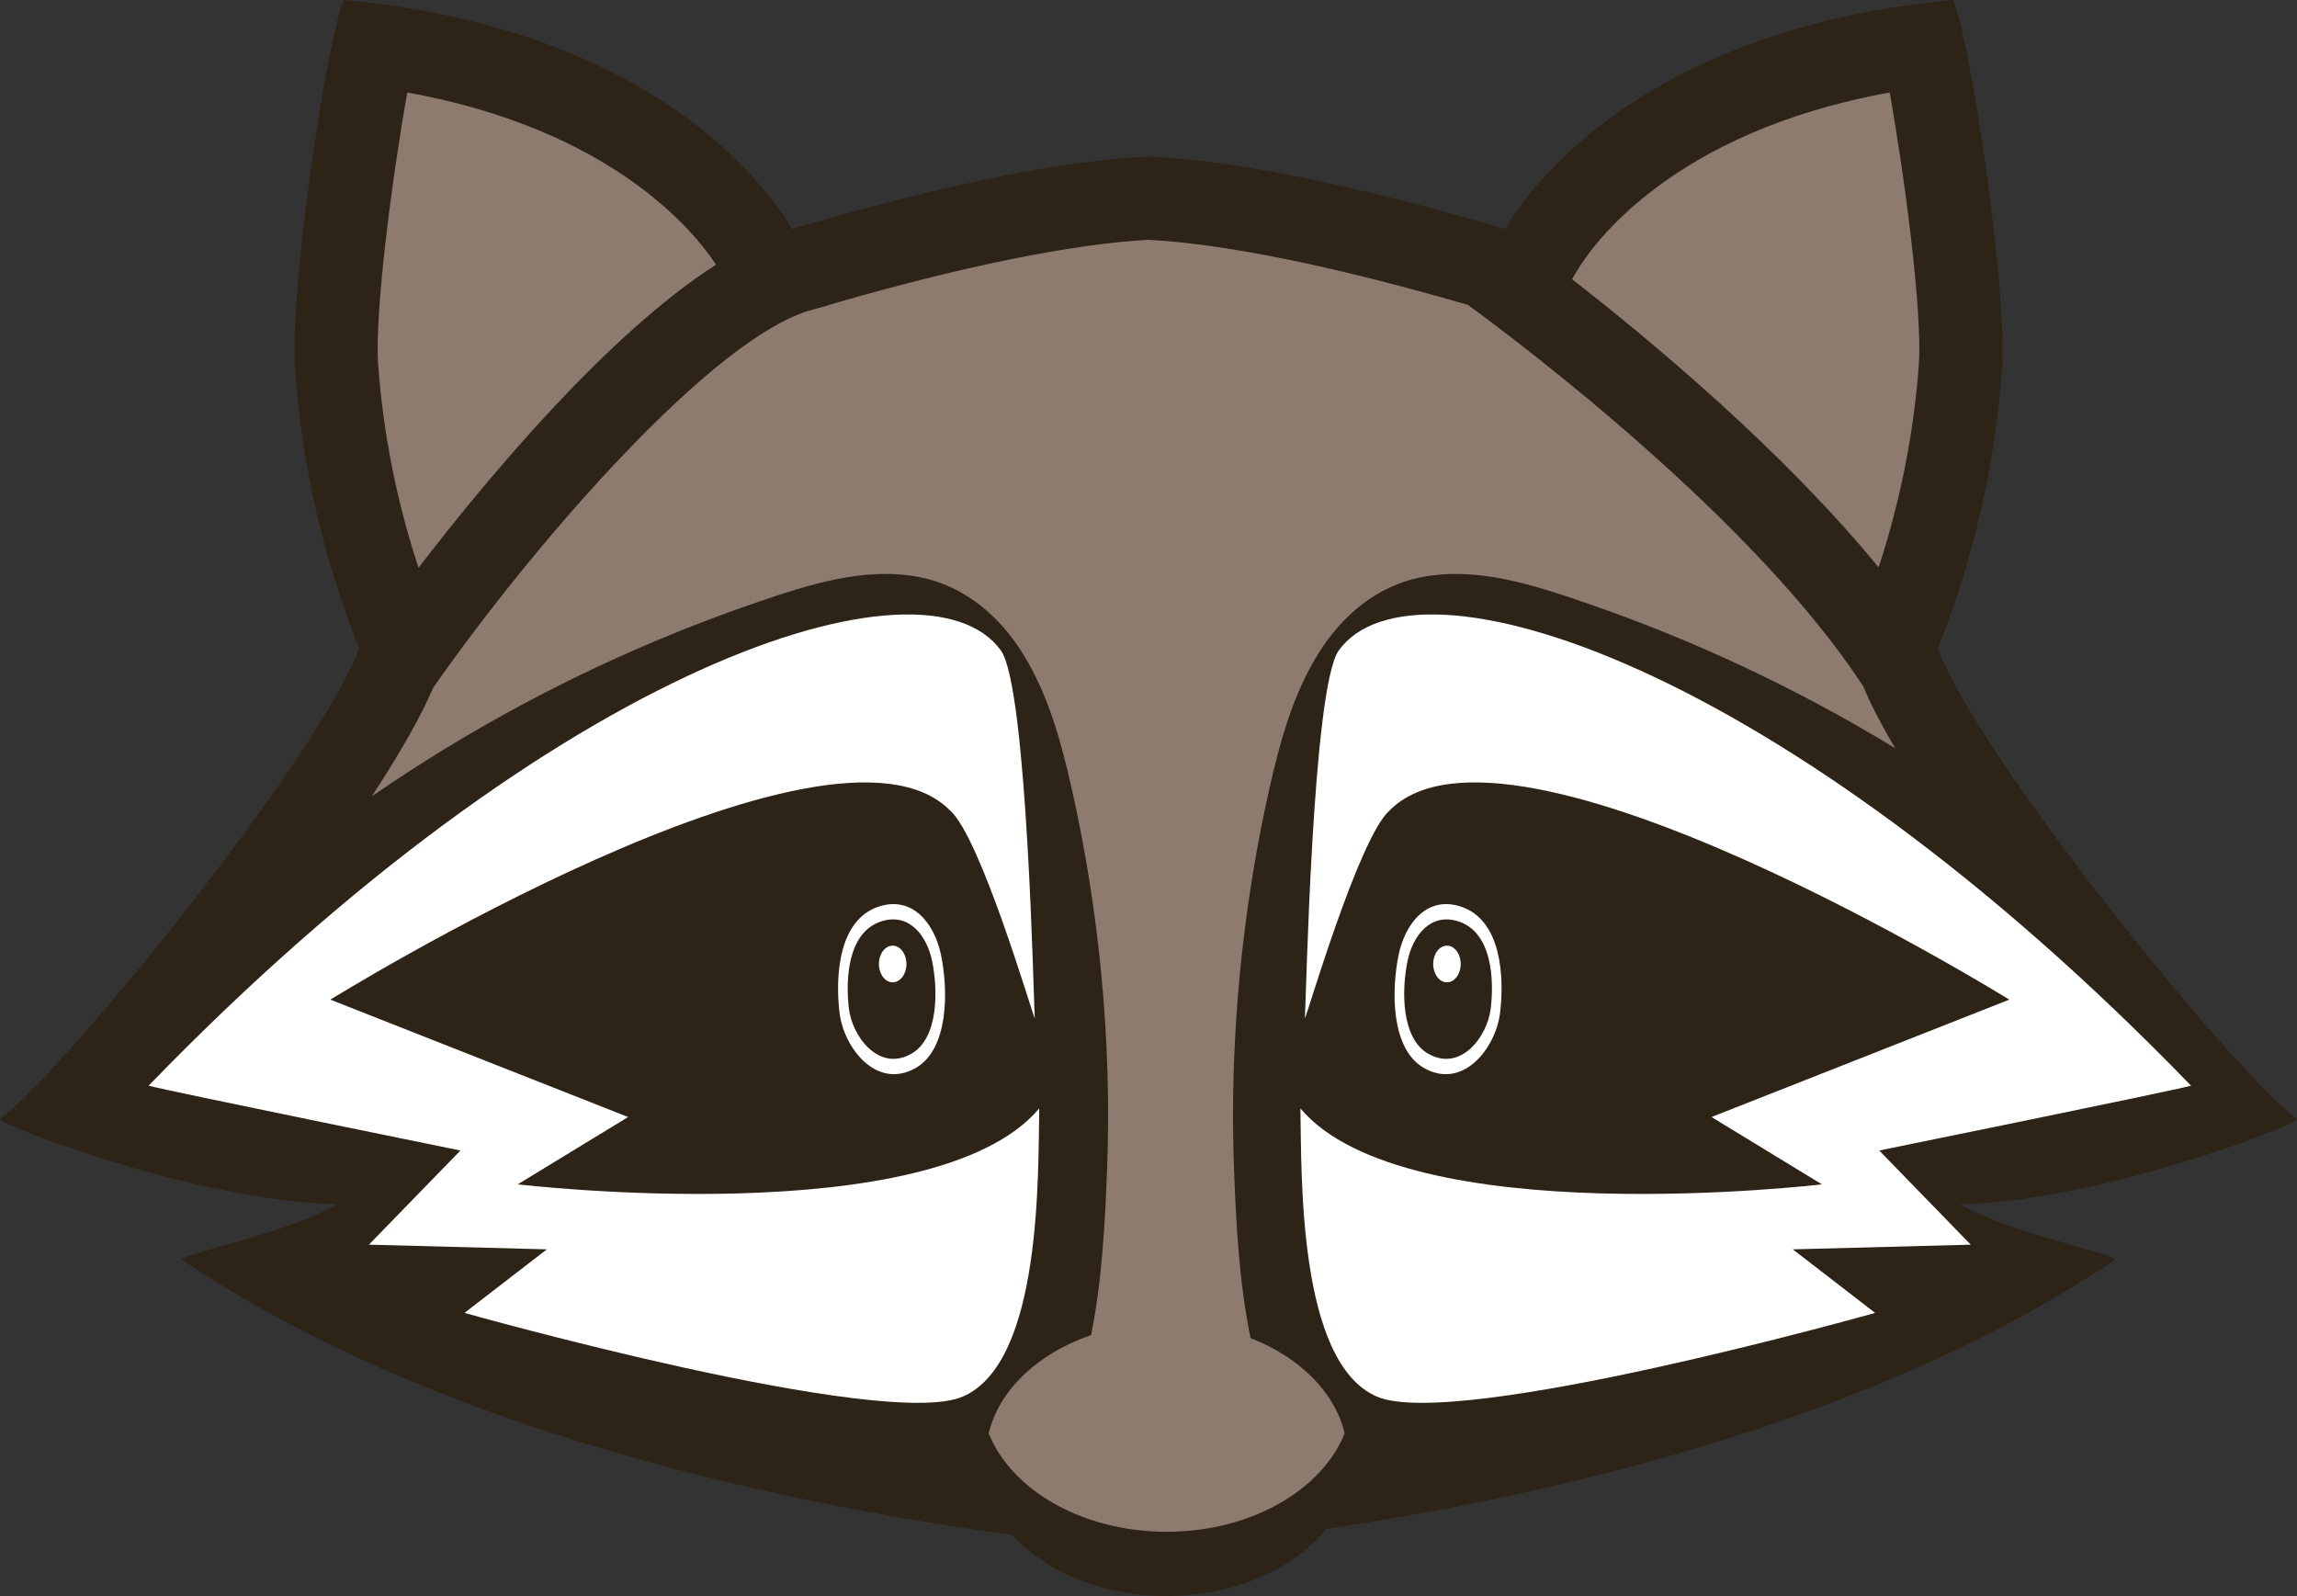 <svg version="1.1" id="图层_1" x="0px" y="0px" width="194.075px" height="134.843px" viewBox="0 0 194.075 134.843" enable-background="new 0 0 194.075 134.843" xml:space="preserve" xmlns="http://www.w3.org/2000/svg" xmlns:xlink="http://www.w3.org/1999/xlink" xmlns:xml="http://www.w3.org/XML/1998/namespace">
  <rect x="0" y="0" width="194.075" height="134.843" fill="#333333" stroke="none"/>
  <path fill="#2D2317" d="M194.075,94.569c-5.934-4.614-27.033-30.77-30.359-39.809c0.029-0.042,0.054-0.089,0.074-0.142
	c2.959-7.451,4.767-15.305,5.349-23.303c0.51-7.003-2.716-28.085-4.106-31.315c-24.582,2.259-34.863,14.275-37.867,19.348
	c-2.066-0.591-18.539-5.618-30.125-6.125c-11.587,0.508-28.059,5.535-30.126,6.125C63.909,14.275,53.627,2.259,29.045,0
	c-1.395,3.23-4.618,24.312-4.108,31.315c0.583,7.998,2.39,15.852,5.348,23.303c0.021,0.053,0.046,0.1,0.075,0.142
	C27.033,63.799,5.934,89.955,0,94.569c-0.078,0.406,16.612,6.957,28.483,7.166c-4.088,2.455-13.658,4.324-13.1,4.703
	c30.605,20.659,76.378,23.653,78.09,24.339c1.245,0.333,2.428,0.572,3.564,0.721c1.135-0.147,2.318-0.388,3.563-0.721
	c1.713-0.686,47.484-3.68,78.09-24.339c0.559-0.379-9.012-2.248-13.1-4.703C177.461,101.526,194.153,94.975,194.075,94.569z" class="color c1"/>
  <path fill="#8D7B70" d="M158.724,47.934c1.825-5.556,2.976-11.297,3.399-17.129c0.318-4.362-1.205-15.992-2.463-22.99
	c-18.568,3.358-25.217,13.04-26.447,15.116l-0.391,0.659C139.47,28.759,150.61,38.036,158.724,47.934z" class="color c2"/>
  <path fill="#8D7B70" d="M60.5,22.36c-1.901-2.881-8.864-11.432-26.087-14.545c-1.258,6.998-2.78,18.628-2.462,22.99
	c0.425,5.844,1.578,11.598,3.411,17.164C41.24,40.321,51.352,28.214,60.5,22.36z" class="color c2"/>
  <path fill="#FFFFFF" d="M79.5,80.649c-0.538-2.567-2.352-5.006-5.256-4.052c-3.456,1.135-3.668,6.012-3.31,8.977
	c0.36,2.954,3.115,6.523,6.41,4.672C80.188,88.645,80.125,83.626,79.5,80.649z" class="color c3"/>
  <path fill="#2D2317" d="M78.75,81.173c-0.441-2.104-1.93-4.104-4.312-3.321c-2.833,0.931-3.007,4.931-2.713,7.358
	c0.296,2.424,2.556,5.352,5.257,3.832C79.314,87.733,79.26,83.617,78.75,81.173z" class="color c1"/>
  <ellipse fill="#FFFFFF" cx="75.423" cy="81.446" rx="1.163" ry="1.549" class="color c3"/>
  <path fill="#FFFFFF" d="M43.746,100.063l9.325-5.687l-25.158-9.918c0,0,42.271-26.229,52.367-15.975
	c2.586,2.273,6.984,17.344,7.15,17.563c-0.094-1.176-0.62-27.963-2.86-31.083c-6.329-8.819-37.316,0.922-72.012,36.764
	c1.265,0.375,26.344,5.478,26.344,5.478l-7.732,7.955l15.035,0.396l-6.96,5.369c0,0,35.416,9.979,42.116,7.066
	c6.7-2.912,6.335-18.873,6.446-24.345C78.902,104.24,43.746,100.063,43.746,100.063z" class="color c3"/>
  <path fill="#FFFFFF" d="M120.334,90.246c3.295,1.853,6.049-1.718,6.408-4.672c0.361-2.965,0.146-7.842-3.309-8.977
	c-2.904-0.954-4.719,1.482-5.256,4.052C117.554,83.626,117.489,88.645,120.334,90.246z" class="color c3"/>
  <path fill="#2D2317" d="M120.696,89.042c2.701,1.52,4.961-1.408,5.256-3.832c0.295-2.428,0.121-6.428-2.713-7.358
	c-2.381-0.781-3.869,1.217-4.311,3.321C118.417,83.617,118.364,87.733,120.696,89.042z" class="color c1"/>
  <ellipse fill="#FFFFFF" cx="122.254" cy="81.446" rx="1.162" ry="1.549" class="color c3"/>
  <path fill="#FFFFFF" d="M153.933,100.063l-9.324-5.687l25.158-9.918c0,0-42.272-26.229-52.367-15.975
	c-2.586,2.273-6.983,17.344-7.149,17.563c0.094-1.176,0.619-27.963,2.858-31.083c6.33-8.819,37.315,0.922,72.013,36.764
	c-1.265,0.375-26.345,5.478-26.345,5.478l7.734,7.955l-15.037,0.396l6.959,5.369c0,0-35.414,9.979-42.115,7.066
	c-6.698-2.912-6.334-18.873-6.446-24.345C118.776,104.24,153.933,100.063,153.933,100.063z" class="color c3"/>
  <path fill="#8D7B70" d="M157.426,57.987c-9.178-14.082-28.905-28.941-33.396-32.226c-14.123-4.102-22.434-5.263-26.992-5.498
	c-6.221,0.32-15.49,2.182-26.166,5.258c-0.806,0.253-1.503,0.455-2.188,0.633c-8.306,2.163-23.573,19.763-32.09,31.961
	c-1.058,2.496-2.895,5.673-5.177,9.159c2.086-1.438,4.212-2.814,6.37-4.125c8.203-4.988,16.938-9.092,26.019-12.208
	c4.413-1.514,9.227-3.11,13.939-2.169c3.744,0.746,6.68,3.256,8.662,6.433c2.173,3.483,3.269,7.53,4.159,11.497
	c1.155,5.147,1.982,10.372,2.485,15.622c0.52,5.449,0.694,10.936,0.489,16.405c-0.174,4.652-0.431,9.477-1.353,14.074
	c-5.243,1.796-8.889,5.721-8.889,10.286c3.49,6.832,6.839,8.155,15.275,8.155c8.437,0,12.513-1.008,15.275-8.155
	c0-4.359-3.321-8.139-8.186-10.034c-0.964-4.674-1.225-9.589-1.4-14.326c-0.205-5.47-0.029-10.956,0.49-16.405
	c0.502-5.25,1.328-10.475,2.483-15.622c0.892-3.967,1.986-8.014,4.16-11.497c1.981-3.177,4.916-5.687,8.662-6.433
	c4.711-0.941,9.524,0.655,13.938,2.169c9.082,3.117,17.815,7.22,26.02,12.208c0.035,0.021,0.07,0.045,0.107,0.066
	C158.98,61.273,158.055,59.501,157.426,57.987z" class="color c2"/>
  <path fill="#2D2317" d="M98.573,129.417c-7.417,0-13.619-3.817-15.269-8.946c-0.281,0.87-0.445,1.776-0.445,2.713
	c0,6.44,7.035,11.659,15.714,11.659c8.68,0,15.715-5.219,15.715-11.659c0-0.937-0.164-1.843-0.445-2.713
	C112.192,125.599,105.991,129.417,98.573,129.417z" class="color c1"/>
</svg>